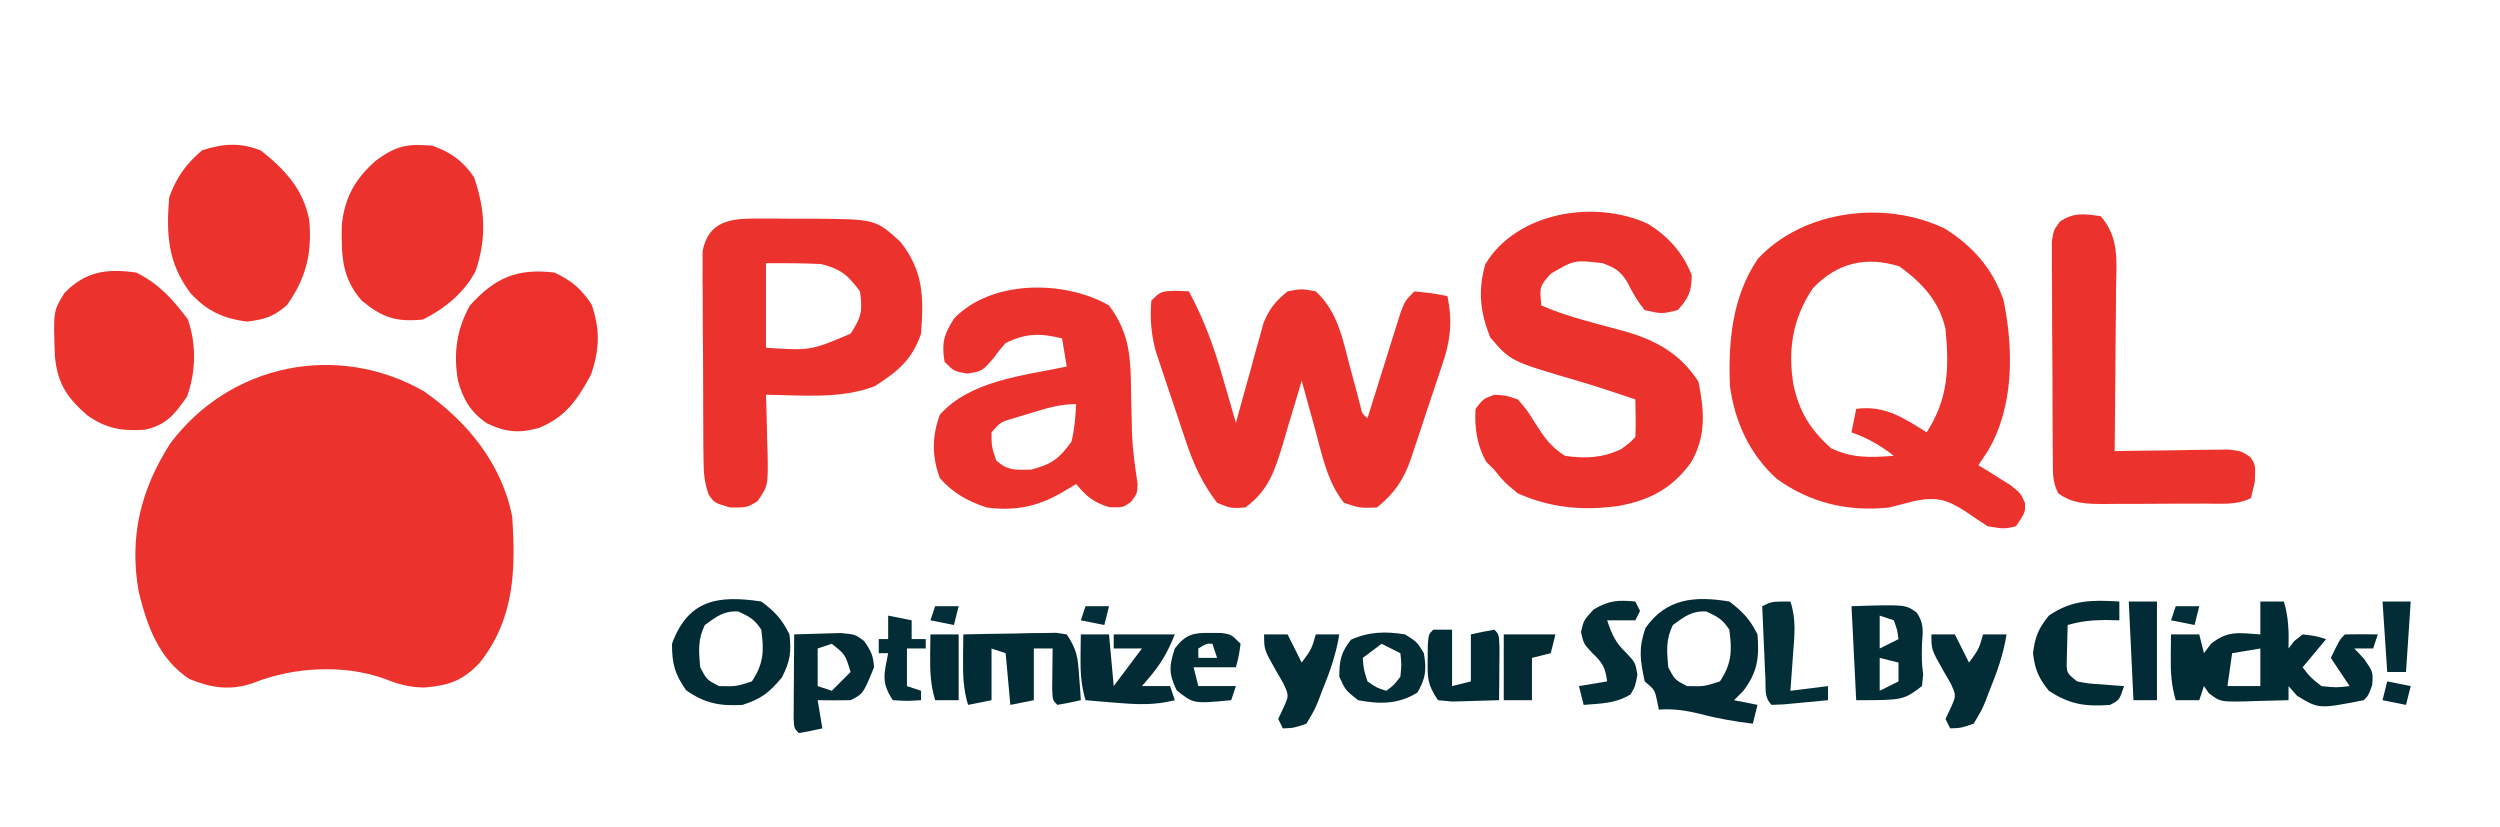 <?xml version="1.0" encoding="UTF-8"?>
<svg version="1.1" xmlns="http://www.w3.org/2000/svg" width="532" height="176">
<path d="M0 0 C9.233 6.448 16.614 15.482 18.758 26.715 C19.531 38.084 19.217 48.45 11.82 57.777 C8.139 61.615 5.326 62.584 0.008 63.027 C-3.085 62.964 -5.384 62.366 -8.242 61.215 C-17 58.022 -27.731 58.628 -36.297 62.031 C-41.143 63.734 -45.179 63.147 -49.93 61.215 C-56.447 56.954 -58.976 49.864 -60.738 42.574 C-62.779 30.992 -60.322 20.954 -54.027 11.102 C-41.325 -5.881 -18.438 -10.568 0 0 Z " fill="#EC322D" transform="translate(90.242,83.285)"/>
<path d="M0 0 C5.947 3.767 10.05 8.43 12.418 15.113 C14.598 25.69 14.685 37.821 9.078 47.316 C8.418 48.306 7.758 49.296 7.078 50.316 C7.716 50.703 8.354 51.09 9.012 51.488 C9.838 52.009 10.664 52.53 11.516 53.066 C12.339 53.577 13.163 54.087 14.012 54.613 C16.078 56.316 16.078 56.316 16.988 58.332 C17.078 60.316 17.078 60.316 15.078 63.316 C12.578 63.879 12.578 63.879 9.078 63.316 C7.493 62.309 5.933 61.263 4.391 60.191 C0.344 57.587 -1.816 56.97 -6.547 57.941 C-8.339 58.399 -10.13 58.858 -11.922 59.316 C-20.691 60.238 -28.707 58.356 -35.844 53.203 C-41.618 47.961 -44.753 41.102 -45.797 33.438 C-46.175 23.988 -45.293 14.359 -39.84 6.375 C-30.146 -4.03 -12.65 -6.174 0 0 Z M-28.172 12.691 C-32.499 19.183 -33.528 25.831 -32.234 33.441 C-30.914 39.142 -28.652 42.751 -24.297 46.691 C-19.751 48.88 -15.878 48.669 -10.922 48.316 C-13.828 46.05 -16.445 44.572 -19.922 43.316 C-19.592 41.666 -19.262 40.016 -18.922 38.316 C-12.815 37.534 -8.917 40.208 -3.922 43.316 C0.664 36.151 0.897 29.701 0.078 21.316 C-1.239 15.399 -4.903 11.502 -9.734 8.004 C-16.883 5.757 -23.04 7.275 -28.172 12.691 Z " fill="#EB322C" transform="translate(413.922,48.684)"/>
<path d="M0 0 C4.338 2.716 7.433 6.12 9.312 10.938 C9.312 14.357 8.621 15.851 6.312 18.375 C2.938 19.188 2.938 19.188 -0.688 18.375 C-2.269 16.456 -3.351 14.549 -4.449 12.32 C-5.952 9.96 -7.081 9.329 -9.688 8.375 C-15.659 7.679 -15.659 7.679 -20.688 10.625 C-23.08 13.347 -23.08 13.347 -22.688 17.375 C-19.541 18.759 -16.379 19.769 -13.07 20.672 C-12.216 20.909 -11.361 21.146 -10.48 21.391 C-8.713 21.877 -6.942 22.351 -5.168 22.812 C1.602 24.726 6.882 27.572 10.75 33.625 C11.999 39.733 12.408 45.21 9.188 50.75 C5.127 56.376 0.366 58.815 -6.336 60.059 C-13.873 61.073 -20.657 60.478 -27.688 57.375 C-30.625 54.938 -30.625 54.938 -32.688 52.375 C-33.554 51.509 -33.554 51.509 -34.438 50.625 C-36.41 47.075 -36.94 43.418 -36.688 39.375 C-35.062 37.25 -35.062 37.25 -32.688 36.375 C-30.266 36.512 -30.266 36.512 -27.688 37.375 C-25.773 39.59 -25.773 39.59 -24.062 42.312 C-22.015 45.531 -20.902 47.232 -17.688 49.375 C-13.323 50.004 -9.676 49.849 -5.688 47.938 C-3.801 46.529 -3.801 46.529 -2.688 45.375 C-2.616 44.023 -2.604 42.667 -2.625 41.312 C-2.646 40.013 -2.666 38.714 -2.688 37.375 C-6.755 35.996 -10.811 34.631 -14.934 33.426 C-29.227 29.245 -29.227 29.245 -33.562 24.188 C-35.72 18.794 -36.216 14.239 -34.625 8.625 C-28.029 -2.439 -11.488 -5.272 0 0 Z " fill="#EB322C" transform="translate(350.688,47.625)"/>
<path d="M0 0 C0.949 0.041 1.897 0.083 2.875 0.125 C6.111 6.146 8.255 12.061 10.125 18.625 C10.393 19.543 10.661 20.461 10.938 21.406 C11.59 23.644 12.236 25.883 12.875 28.125 C13.066 27.419 13.257 26.713 13.454 25.985 C14.331 22.778 15.228 19.577 16.125 16.375 C16.425 15.264 16.726 14.153 17.035 13.008 C17.49 11.403 17.49 11.403 17.953 9.766 C18.225 8.781 18.498 7.797 18.778 6.782 C20.025 3.762 21.351 2.18 23.875 0.125 C26.875 -0.438 26.875 -0.438 29.875 0.125 C34.493 4.452 35.526 9.961 37.062 15.875 C37.574 17.787 38.088 19.699 38.605 21.609 C38.936 22.873 38.936 22.873 39.274 24.163 C39.702 26.109 39.702 26.109 40.875 27.125 C41.107 26.378 41.339 25.631 41.578 24.862 C42.629 21.489 43.689 18.12 44.75 14.75 C45.115 13.574 45.48 12.399 45.855 11.188 C46.21 10.066 46.564 8.945 46.93 7.789 C47.254 6.752 47.579 5.715 47.914 4.647 C48.875 2.125 48.875 2.125 50.875 0.125 C54.5 0.5 54.5 0.5 57.875 1.125 C59.029 6.622 58.536 10.627 56.742 15.852 C56.392 16.918 56.392 16.918 56.034 18.005 C55.538 19.498 55.035 20.989 54.525 22.478 C53.752 24.744 53.011 27.019 52.273 29.297 C51.786 30.753 51.296 32.209 50.805 33.664 C50.587 34.338 50.369 35.012 50.144 35.707 C48.561 40.232 46.617 43.121 42.875 46.125 C39.25 46.25 39.25 46.25 35.875 45.125 C32.263 40.599 31.18 34.798 29.688 29.312 C29.415 28.333 29.142 27.354 28.861 26.346 C28.193 23.941 27.531 21.534 26.875 19.125 C26.596 20.085 26.596 20.085 26.312 21.065 C25.454 23.986 24.571 26.899 23.688 29.812 C23.396 30.82 23.104 31.827 22.803 32.865 C21.066 38.523 19.724 42.558 14.875 46.125 C11.812 46.312 11.812 46.312 8.875 45.125 C5.757 41.05 3.929 37.065 2.297 32.223 C2.081 31.582 1.864 30.941 1.641 30.281 C1.19 28.935 0.743 27.588 0.301 26.24 C-0.374 24.192 -1.069 22.152 -1.766 20.111 C-2.204 18.795 -2.642 17.478 -3.078 16.16 C-3.472 14.978 -3.865 13.796 -4.271 12.578 C-5.175 8.924 -5.423 5.875 -5.125 2.125 C-3.125 0.125 -3.125 0.125 0 0 Z " fill="#EB322C" transform="translate(250.125,61.875)"/>
<path d="M0 0 C1.314 -0.001 2.627 -0.001 3.98 -0.002 C5.004 0.014 5.004 0.014 6.047 0.03 C8.12 0.058 10.189 0.05 12.262 0.037 C25.558 0.122 25.558 0.122 30.902 4.996 C35.814 11.304 35.825 16.717 35.258 24.496 C33.374 30.049 30.232 32.612 25.383 35.684 C18.097 38.469 9.91 37.592 2.258 37.496 C2.279 38.081 2.3 38.666 2.321 39.269 C2.405 41.928 2.457 44.586 2.508 47.246 C2.558 48.627 2.558 48.627 2.609 50.035 C2.708 56.832 2.708 56.832 0.469 60.137 C-1.742 61.496 -1.742 61.496 -5.367 61.496 C-8.742 60.496 -8.742 60.496 -9.935 58.756 C-10.865 56.153 -11.009 54.095 -11.033 51.332 C-11.045 50.304 -11.058 49.276 -11.071 48.217 C-11.074 47.113 -11.076 46.009 -11.078 44.871 C-11.088 43.163 -11.088 43.163 -11.098 41.419 C-11.108 39.012 -11.113 36.605 -11.113 34.197 C-11.117 30.51 -11.154 26.824 -11.191 23.137 C-11.197 20.798 -11.201 18.46 -11.203 16.121 C-11.217 15.017 -11.232 13.913 -11.247 12.775 C-11.241 11.747 -11.234 10.719 -11.228 9.66 C-11.231 8.757 -11.234 7.855 -11.237 6.924 C-9.973 0.721 -5.619 -0.009 0 0 Z M2.258 9.496 C2.258 15.436 2.258 21.376 2.258 27.496 C11.761 28.117 11.761 28.117 20.258 24.496 C22.603 20.978 22.838 19.638 22.258 15.496 C19.725 12.043 18.123 10.708 13.945 9.684 C10.054 9.486 6.154 9.496 2.258 9.496 Z " fill="#EB322C" transform="translate(160.742,46.504)"/>
<path d="M0 0 C4.411 5.928 4.617 11.071 4.688 18.312 C4.73 20.288 4.776 22.263 4.824 24.238 C4.85 25.676 4.85 25.676 4.876 27.143 C5.034 30.779 5.516 34.338 6.085 37.93 C6 40 6 40 4.702 41.782 C3 43 3 43 0.062 42.938 C-3.333 41.898 -4.745 40.688 -7 38 C-8.609 38.959 -8.609 38.959 -10.25 39.938 C-15.389 42.84 -20.045 43.775 -26 43 C-30.083 41.661 -33.137 39.971 -36 36.75 C-37.713 32.04 -37.713 27.96 -36 23.25 C-29.477 15.912 -18.148 14.954 -9 13 C-9.33 11.02 -9.66 9.04 -10 7 C-14.682 5.885 -17.641 5.867 -22 8 C-23.309 9.47 -23.309 9.47 -24.5 11.125 C-27 14 -27 14 -30.188 14.5 C-33 14 -33 14 -35 12 C-35.643 7.957 -35.195 6.31 -33 2.812 C-25.113 -5.511 -9.482 -5.444 0 0 Z M-16.562 22.875 C-17.719 23.223 -18.875 23.571 -20.066 23.93 C-23.075 24.794 -23.075 24.794 -25 27 C-24.993 30.04 -24.993 30.04 -24 33 C-21.502 35.209 -19.906 34.998 -16.562 34.938 C-12.206 33.791 -10.635 32.643 -8 29 C-7.316 26.266 -7.144 23.84 -7 21 C-10.517 21 -13.2 21.846 -16.562 22.875 Z " fill="#EB322C" transform="translate(236,65)"/>
<path d="M0 0 C4.029 4.467 3.384 9.674 3.293 15.332 C3.289 16.324 3.284 17.316 3.28 18.337 C3.263 21.496 3.226 24.654 3.188 27.812 C3.172 29.958 3.159 32.103 3.146 34.248 C3.113 39.499 3.063 44.749 3 50 C3.802 49.984 4.604 49.969 5.431 49.952 C9.058 49.89 12.685 49.851 16.312 49.812 C17.575 49.787 18.838 49.762 20.139 49.736 C21.347 49.727 22.556 49.717 23.801 49.707 C24.916 49.691 26.032 49.676 27.181 49.659 C30 50 30 50 31.899 51.292 C33 53 33 53 32.812 56.625 C32.544 57.739 32.276 58.852 32 60 C28.918 61.541 25.671 61.163 22.289 61.168 C21.142 61.173 21.142 61.173 19.972 61.178 C18.353 61.183 16.734 61.185 15.115 61.185 C12.642 61.187 10.169 61.206 7.695 61.225 C6.122 61.228 4.549 61.23 2.977 61.23 C2.238 61.238 1.499 61.245 0.738 61.252 C-2.971 61.236 -5.914 61.192 -9 59 C-10.265 56.471 -10.141 54.694 -10.161 51.864 C-10.171 50.792 -10.18 49.721 -10.19 48.617 C-10.194 47.456 -10.199 46.294 -10.203 45.098 C-10.209 43.909 -10.215 42.72 -10.22 41.496 C-10.23 38.978 -10.236 36.46 -10.24 33.943 C-10.25 30.082 -10.281 26.222 -10.312 22.361 C-10.319 19.919 -10.324 17.477 -10.328 15.035 C-10.34 13.876 -10.353 12.716 -10.366 11.522 C-10.361 9.91 -10.361 9.91 -10.356 8.266 C-10.362 6.846 -10.362 6.846 -10.367 5.397 C-10 3 -10 3 -8.696 1.202 C-5.794 -0.855 -3.413 -0.488 0 0 Z " fill="#EB322C" transform="translate(447,46)"/>
<path d="M0 0 C3.991 1.428 6.445 3.205 8.875 6.688 C11.243 13.659 11.582 19.575 9.227 26.629 C6.822 31.277 2.649 34.676 -2 37 C-7.709 37.549 -10.568 36.626 -15 33 C-19.306 28.1 -19.346 23.375 -19.277 17.078 C-18.738 11.091 -16.394 6.961 -11.875 3.062 C-7.572 -0.025 -5.346 -0.438 0 0 Z " fill="#EC322D" transform="translate(92,31)"/>
<path d="M0 0 C5.118 4.068 9.02 8.255 10.254 14.832 C10.868 21.874 9.566 27.204 5.438 32.938 C2.546 35.36 0.811 35.889 -2.938 36.375 C-8.059 35.757 -11.661 34.05 -15.078 30.254 C-19.86 23.864 -20.202 17.806 -19.562 9.938 C-18.017 5.688 -16.017 2.852 -12.562 -0.062 C-8.175 -1.525 -4.328 -1.795 0 0 Z " fill="#EC322D" transform="translate(55.562,32.062)"/>
<path d="M0 0 C3.745 1.803 5.541 3.327 7.875 6.75 C9.765 12.209 9.572 16.255 7.812 21.625 C4.954 26.948 2.391 30.755 -3.312 33.062 C-7.489 34.232 -10.358 33.985 -14.273 32.137 C-17.832 29.794 -19.46 26.992 -20.562 22.926 C-21.523 17.192 -20.846 12.107 -18 7 C-12.625 1.078 -7.959 -0.951 0 0 Z " fill="#EC312C" transform="translate(118,58)"/>
<path d="M0 0 C4.862 2.431 7.807 5.713 11 10 C12.812 15.436 12.71 20.982 10.812 26.375 C8.248 30.089 6.332 32.534 1.734 33.453 C-3.13 33.781 -6.414 33.196 -10.438 30.375 C-14.69 26.655 -16.727 23.701 -17.309 17.941 C-17.674 8.192 -17.674 8.192 -15.25 4.312 C-10.753 -0.309 -6.229 -0.868 0 0 Z " fill="#EC322D" transform="translate(29,58)"/>
<path d="M0 0 C1.65 0 3.3 0 5 0 C6.04 3.38 6.08 6.478 6 10 C6.392 9.484 6.784 8.969 7.188 8.438 C7.786 7.963 8.384 7.489 9 7 C11.688 7.312 11.688 7.312 14 8 C12.35 9.98 10.7 11.96 9 14 C10.623 16.125 10.623 16.125 13 18 C16.168 18.334 16.168 18.334 19 18 C17.68 16.02 16.36 14.04 15 12 C16.875 8.125 16.875 8.125 18 7 C20.333 6.959 22.667 6.958 25 7 C24.67 7.99 24.34 8.98 24 10 C22.68 10 21.36 10 20 10 C20.681 10.722 21.361 11.444 22.062 12.188 C24 15 24 15 23.812 17.75 C23 20 23 20 22 21 C12.442 22.876 12.442 22.876 7.812 20.062 C7.214 19.382 6.616 18.701 6 18 C6 18.99 6 19.98 6 21 C3.562 21.081 1.126 21.14 -1.312 21.188 C-2.348 21.225 -2.348 21.225 -3.404 21.264 C-8.557 21.338 -8.557 21.338 -10.98 19.488 C-11.317 18.997 -11.653 18.506 -12 18 C-12.33 18.99 -12.66 19.98 -13 21 C-14.65 21 -16.3 21 -18 21 C-18.936 17.845 -19.106 15.034 -19.062 11.75 C-19.053 10.858 -19.044 9.966 -19.035 9.047 C-19.024 8.371 -19.012 7.696 -19 7 C-17.02 7 -15.04 7 -13 7 C-12.67 8.32 -12.34 9.64 -12 11 C-11.505 10.34 -11.01 9.68 -10.5 9 C-6.897 6.117 -4.53 6.698 0 7 C0 7.99 0 8.98 0 10 C-1.98 10.33 -3.96 10.66 -6 11 C-6.33 13.31 -6.66 15.62 -7 18 C-4.69 18 -2.38 18 0 18 C0 12.06 0 6.12 0 0 Z " fill="#012B35" transform="translate(481,128)"/>
<path d="M0 0 C2.897 2.202 4.393 3.786 6 7 C6.379 12.026 6.024 14.929 3 19 C2.34 19.66 1.68 20.32 1 21 C2.65 21.33 4.3 21.66 6 22 C5.67 23.32 5.34 24.64 5 26 C1.2 25.525 -2.425 24.929 -6.125 23.938 C-9.313 23.166 -11.762 22.798 -15 23 C-15.124 22.381 -15.248 21.762 -15.375 21.125 C-15.872 18.809 -15.872 18.809 -18 17 C-18.974 12.504 -19.359 10.057 -17.875 5.688 C-13.413 -0.708 -7.375 -1.218 0 0 Z M-12 5 C-13.546 8.092 -13.294 10.594 -13 14 C-11.603 16.647 -11.603 16.647 -9 18 C-5.374 18.089 -5.374 18.089 -2 17 C0.532 13.202 0.605 10.455 0 6 C-1.436 3.774 -2.51 3.229 -4.875 2.125 C-7.973 1.943 -9.544 3.208 -12 5 Z " fill="#022B35" transform="translate(368,128)"/>
<path d="M0 0 C2.974 2.216 4.37 3.739 6 7 C6.433 10.811 6.134 12.737 4.375 16.188 C1.658 19.406 0.012 20.713 -4 22 C-8.816 22.281 -12.036 21.683 -16 18.875 C-18.435 15.374 -19 13.259 -19 9 C-15.568 -0.393 -9.234 -1.388 0 0 Z M-12 5 C-13.546 8.092 -13.294 10.594 -13 14 C-11.603 16.647 -11.603 16.647 -9 18 C-5.374 18.089 -5.374 18.089 -2 17 C0.532 13.202 0.605 10.455 0 6 C-1.436 3.774 -2.51 3.229 -4.875 2.125 C-7.973 1.943 -9.544 3.208 -12 5 Z " fill="#012B35" transform="translate(162,128)"/>
<path d="M0 0 C3.625 -0.087 7.249 -0.14 10.875 -0.188 C12.424 -0.225 12.424 -0.225 14.004 -0.264 C14.99 -0.273 15.976 -0.283 16.992 -0.293 C17.903 -0.309 18.815 -0.324 19.753 -0.341 C20.495 -0.228 21.236 -0.116 22 0 C24.19 3.285 24.353 4.831 24.625 8.688 C24.7 9.681 24.775 10.675 24.852 11.699 C24.901 12.458 24.95 13.218 25 14 C23.344 14.382 21.675 14.714 20 15 C19 14 19 14 18.902 11.496 C18.92 9.982 18.92 9.982 18.938 8.438 C18.947 7.426 18.956 6.414 18.965 5.371 C18.976 4.589 18.988 3.806 19 3 C17.68 3 16.36 3 15 3 C15 6.63 15 10.26 15 14 C13.35 14.33 11.7 14.66 10 15 C9.67 11.37 9.34 7.74 9 4 C8.01 3.67 7.02 3.34 6 3 C6 6.63 6 10.26 6 14 C4.35 14.33 2.7 14.66 1 15 C-0.001 11.689 -0.104 8.699 -0.062 5.25 C-0.053 4.265 -0.044 3.28 -0.035 2.266 C-0.024 1.518 -0.012 0.77 0 0 Z " fill="#012C36" transform="translate(205,135)"/>
<path d="M0 0 C11.489 -0.371 11.489 -0.371 13.875 1.359 C15.447 3.652 15.2 5.266 15 8 C14.935 11.766 14.935 11.766 15.25 14.562 C15.168 15.367 15.085 16.171 15 17 C11 20 11 20 1 20 C0.67 13.4 0.34 6.8 0 0 Z M6 2 C6 4.31 6 6.62 6 9 C7.32 8.34 8.64 7.68 10 7 C9.733 5.015 9.733 5.015 9 3 C8.01 2.67 7.02 2.34 6 2 Z M6 11 C6 13.31 6 15.62 6 18 C7.32 17.34 8.64 16.68 10 16 C10 14.68 10 13.36 10 12 C8.68 11.67 7.36 11.34 6 11 Z " fill="#022D36" transform="translate(394,129)"/>
<path d="M0 0 C1.98 0 3.96 0 6 0 C6.33 3.63 6.66 7.26 7 11 C8.98 8.36 10.96 5.72 13 3 C11.02 3 9.04 3 7 3 C7 2.01 7 1.02 7 0 C11.29 0 15.58 0 20 0 C18.02 4.95 16.412 7.139 13 11 C14.98 11 16.96 11 19 11 C19.33 11.99 19.66 12.98 20 14 C15.754 15.096 12.041 14.929 7.688 14.562 C5.806 14.41 5.806 14.41 3.887 14.254 C2.934 14.17 1.981 14.086 1 14 C0.064 10.845 -0.106 8.034 -0.062 4.75 C-0.053 3.858 -0.044 2.966 -0.035 2.047 C-0.024 1.371 -0.012 0.696 0 0 Z " fill="#022B36" transform="translate(230,135)"/>
<path d="M0 0 C2.104 -0.081 4.208 -0.139 6.312 -0.188 C7.484 -0.222 8.656 -0.257 9.863 -0.293 C13 0 13 0 14.863 1.398 C16.293 3.413 16.858 4.509 17 7 C14.667 12.667 14.667 12.667 12 14 C9.667 14.04 7.333 14.043 5 14 C5.33 15.98 5.66 17.96 6 20 C4.344 20.382 2.675 20.714 1 21 C0 20 0 20 -0.114 18.051 C-0.106 16.802 -0.106 16.802 -0.098 15.527 C-0.094 14.628 -0.091 13.729 -0.088 12.803 C-0.08 11.857 -0.071 10.912 -0.062 9.938 C-0.058 8.988 -0.053 8.039 -0.049 7.061 C-0.037 4.707 -0.021 2.354 0 0 Z M8 2 C7.01 2.33 6.02 2.66 5 3 C5 5.64 5 8.28 5 11 C5.99 11.33 6.98 11.66 8 12 C9.32 10.68 10.64 9.36 12 8 C10.881 4.274 10.881 4.274 8 2 Z " fill="#022B35" transform="translate(169,135)"/>
<path d="M0 0 C0 1.32 0 2.64 0 4 C-1.073 3.979 -2.145 3.959 -3.25 3.938 C-6.198 3.987 -8.234 4.223 -11 5 C-11.054 6.625 -11.093 8.25 -11.125 9.875 C-11.16 11.232 -11.16 11.232 -11.195 12.617 C-11.243 15.188 -11.243 15.188 -9 17 C-6.567 17.462 -6.567 17.462 -3.875 17.625 C-2.965 17.7 -2.055 17.775 -1.117 17.852 C-0.069 17.925 -0.069 17.925 1 18 C0 21 0 21 -2 22 C-7.22 22.402 -10.599 21.9 -15 19 C-17.233 16.246 -17.935 14.517 -18.375 11 C-17.935 7.483 -17.233 5.754 -15 3 C-10.092 -0.389 -5.732 -0.344 0 0 Z " fill="#012B35" transform="translate(451,128)"/>
<path d="M0 0 C1.32 0 2.64 0 4 0 C4 3.96 4 7.92 4 12 C5.32 11.67 6.64 11.34 8 11 C8 7.7 8 4.4 8 1 C9.656 0.618 11.325 0.286 13 0 C14 1 14 1 14.098 4.16 C14.086 5.448 14.074 6.736 14.062 8.062 C14.053 9.353 14.044 10.643 14.035 11.973 C14.024 12.972 14.012 13.971 14 15 C11.876 15.081 9.75 15.139 7.625 15.188 C5.85 15.24 5.85 15.24 4.039 15.293 C2.535 15.148 2.535 15.148 1 15 C-1.262 11.608 -1.245 10.348 -1.188 6.375 C-1.181 5.393 -1.175 4.41 -1.168 3.398 C-1 1 -1 1 0 0 Z " fill="#012B34" transform="translate(305,134)"/>
<path d="M0 0 C2.562 1.625 2.562 1.625 4 4 C4.589 7.533 4.422 9.271 2.625 12.375 C-1.436 14.889 -5.359 14.885 -10 14 C-12.688 11.875 -12.688 11.875 -14 9 C-14 5.582 -13.64 3.801 -11.5 1.125 C-7.681 -0.593 -4.113 -0.672 0 0 Z M-5 2 C-6.32 2.99 -7.64 3.98 -9 5 C-8.812 7.445 -8.812 7.445 -8 10 C-6.032 11.36 -6.032 11.36 -4 12 C-2.396 10.815 -2.396 10.815 -1 9 C-0.749 6.374 -0.749 6.374 -1 4 C-2.32 3.34 -3.64 2.68 -5 2 Z " fill="#022C36" transform="translate(299,135)"/>
<path d="M0 0 C1.65 0 3.3 0 5 0 C5.99 1.98 6.98 3.96 8 6 C10.102 3.132 10.102 3.132 11 0 C12.65 0 14.3 0 16 0 C15.309 4.313 13.902 8.227 12.25 12.25 C11.89 13.205 11.89 13.205 11.523 14.18 C10.766 16.016 10.766 16.016 9 19 C6.297 19.922 6.297 19.922 4 20 C3.67 19.34 3.34 18.68 3 18 C3.538 16.859 3.538 16.859 4.086 15.695 C5.302 13.018 5.302 13.018 4.102 10.43 C3.371 9.165 3.371 9.165 2.625 7.875 C0 3.257 0 3.257 0 0 Z " fill="#022C36" transform="translate(411,135)"/>
<path d="M0 0 C1.65 0 3.3 0 5 0 C5.99 1.98 6.98 3.96 8 6 C10.102 3.132 10.102 3.132 11 0 C12.65 0 14.3 0 16 0 C15.309 4.313 13.902 8.227 12.25 12.25 C11.89 13.205 11.89 13.205 11.523 14.18 C10.766 16.016 10.766 16.016 9 19 C6.297 19.922 6.297 19.922 4 20 C3.67 19.34 3.34 18.68 3 18 C3.538 16.859 3.538 16.859 4.086 15.695 C5.302 13.018 5.302 13.018 4.102 10.43 C3.371 9.165 3.371 9.165 2.625 7.875 C0 3.257 0 3.257 0 0 Z " fill="#022C36" transform="translate(269,135)"/>
<path d="M0 0 C0.33 0.66 0.66 1.32 1 2 C0.67 2.66 0.34 3.32 0 4 C-1.98 4 -3.96 4 -6 4 C-4.995 7.015 -4.216 8.797 -1.875 11 C0 13 0 13 0.438 15.562 C0 18 0 18 -1 19.75 C-4.166 21.729 -7.303 21.697 -11 22 C-11.33 20.68 -11.66 19.36 -12 18 C-10.02 17.67 -8.04 17.34 -6 17 C-6.413 14.108 -6.885 13.108 -9.062 11.062 C-11 9 -11 9 -11.562 6.5 C-11 4 -11 4 -8.875 1.688 C-5.6 -0.235 -3.732 -0.347 0 0 Z " fill="#022D37" transform="translate(348,128)"/>
<path d="M0 0 C0.785 0.004 1.57 0.008 2.379 0.012 C4.438 0.312 4.438 0.312 6.438 2.312 C6.062 4.938 6.062 4.938 5.438 7.312 C2.467 7.312 -0.502 7.312 -3.562 7.312 C-3.232 8.633 -2.902 9.953 -2.562 11.312 C0.077 11.312 2.717 11.312 5.438 11.312 C5.107 12.303 4.777 13.293 4.438 14.312 C-3.607 15.086 -3.607 15.086 -7.188 12.188 C-8.888 8.633 -8.775 7.03 -7.562 3.312 C-5.279 0.336 -3.696 -0.079 0 0 Z M-2.562 3.312 C-2.562 3.973 -2.562 4.633 -2.562 5.312 C-1.242 5.312 0.077 5.312 1.438 5.312 C1.107 4.322 0.777 3.333 0.438 2.312 C-0.786 2.238 -0.786 2.238 -2.562 3.312 Z " fill="#022C36" transform="translate(257.562,134.688)"/>
<path d="M0 0 C1.276 3.828 0.863 7.235 0.562 11.188 C0.51 11.937 0.458 12.687 0.404 13.459 C0.275 15.306 0.138 17.153 0 19 C3.96 18.505 3.96 18.505 8 18 C8 18.99 8 19.98 8 21 C6.021 21.194 4.042 21.38 2.062 21.562 C0.96 21.667 -0.142 21.771 -1.277 21.879 C-2.176 21.919 -3.074 21.959 -4 22 C-5.584 20.416 -5.22 18.723 -5.316 16.527 C-5.358 15.628 -5.4 14.729 -5.443 13.803 C-5.483 12.857 -5.522 11.912 -5.562 10.938 C-5.606 9.988 -5.649 9.039 -5.693 8.061 C-5.8 5.707 -5.902 3.354 -6 1 C-4 0 -4 0 0 0 Z " fill="#022E37" transform="translate(381,128)"/>
<path d="M0 0 C1.98 0 3.96 0 6 0 C6 6.93 6 13.86 6 21 C4.35 21 2.7 21 1 21 C0.67 14.07 0.34 7.14 0 0 Z " fill="#022B37" transform="translate(453,128)"/>
<path d="M0 0 C1.65 0.33 3.3 0.66 5 1 C5 2.32 5 3.64 5 5 C5.99 5 6.98 5 8 5 C8 5.66 8 6.32 8 7 C6.68 7 5.36 7 4 7 C4 9.64 4 12.28 4 15 C4.99 15.33 5.98 15.66 7 16 C7 16.66 7 17.32 7 18 C4.125 18.188 4.125 18.188 1 18 C-1.567 14.15 -0.833 12.414 0 8 C-0.66 8 -1.32 8 -2 8 C-2 7.01 -2 6.02 -2 5 C-1.34 5 -0.68 5 0 5 C0 3.35 0 1.7 0 0 Z " fill="#022D36" transform="translate(189,131)"/>
<path d="M0 0 C3.63 0 7.26 0 11 0 C10.67 1.32 10.34 2.64 10 4 C8.68 4.33 7.36 4.66 6 5 C6 7.97 6 10.94 6 14 C4.02 14 2.04 14 0 14 C0 9.38 0 4.76 0 0 Z " fill="#012A33" transform="translate(320,135)"/>
<path d="M0 0 C1.98 0 3.96 0 6 0 C6 4.62 6 9.24 6 14 C4.35 14 2.7 14 1 14 C0.064 10.845 -0.106 8.034 -0.062 4.75 C-0.053 3.858 -0.044 2.966 -0.035 2.047 C-0.024 1.371 -0.012 0.696 0 0 Z " fill="#012A35" transform="translate(198,135)"/>
<path d="M0 0 C1.98 0 3.96 0 6 0 C5.67 4.95 5.34 9.9 5 15 C3.68 15 2.36 15 1 15 C0.67 10.05 0.34 5.1 0 0 Z " fill="#022D37" transform="translate(507,128)"/>
<path d="M0 0 C1.65 0.33 3.3 0.66 5 1 C4.67 2.32 4.34 3.64 4 5 C2.35 4.67 0.7 4.34 -1 4 C-0.67 2.68 -0.34 1.36 0 0 Z " fill="#012B36" transform="translate(508,145)"/>
<path d="M0 0 C1.65 0 3.3 0 5 0 C4.67 1.32 4.34 2.64 4 4 C2.35 3.67 0.7 3.34 -1 3 C-0.67 2.01 -0.34 1.02 0 0 Z " fill="#012E38" transform="translate(463,129)"/>
<path d="M0 0 C1.65 0 3.3 0 5 0 C4.67 1.32 4.34 2.64 4 4 C2.35 3.67 0.7 3.34 -1 3 C-0.67 2.01 -0.34 1.02 0 0 Z " fill="#012E38" transform="translate(231,129)"/>
<path d="M0 0 C1.65 0 3.3 0 5 0 C4.67 1.32 4.34 2.64 4 4 C2.35 3.67 0.7 3.34 -1 3 C-0.67 2.01 -0.34 1.02 0 0 Z " fill="#012E38" transform="translate(199,129)"/>
</svg>
